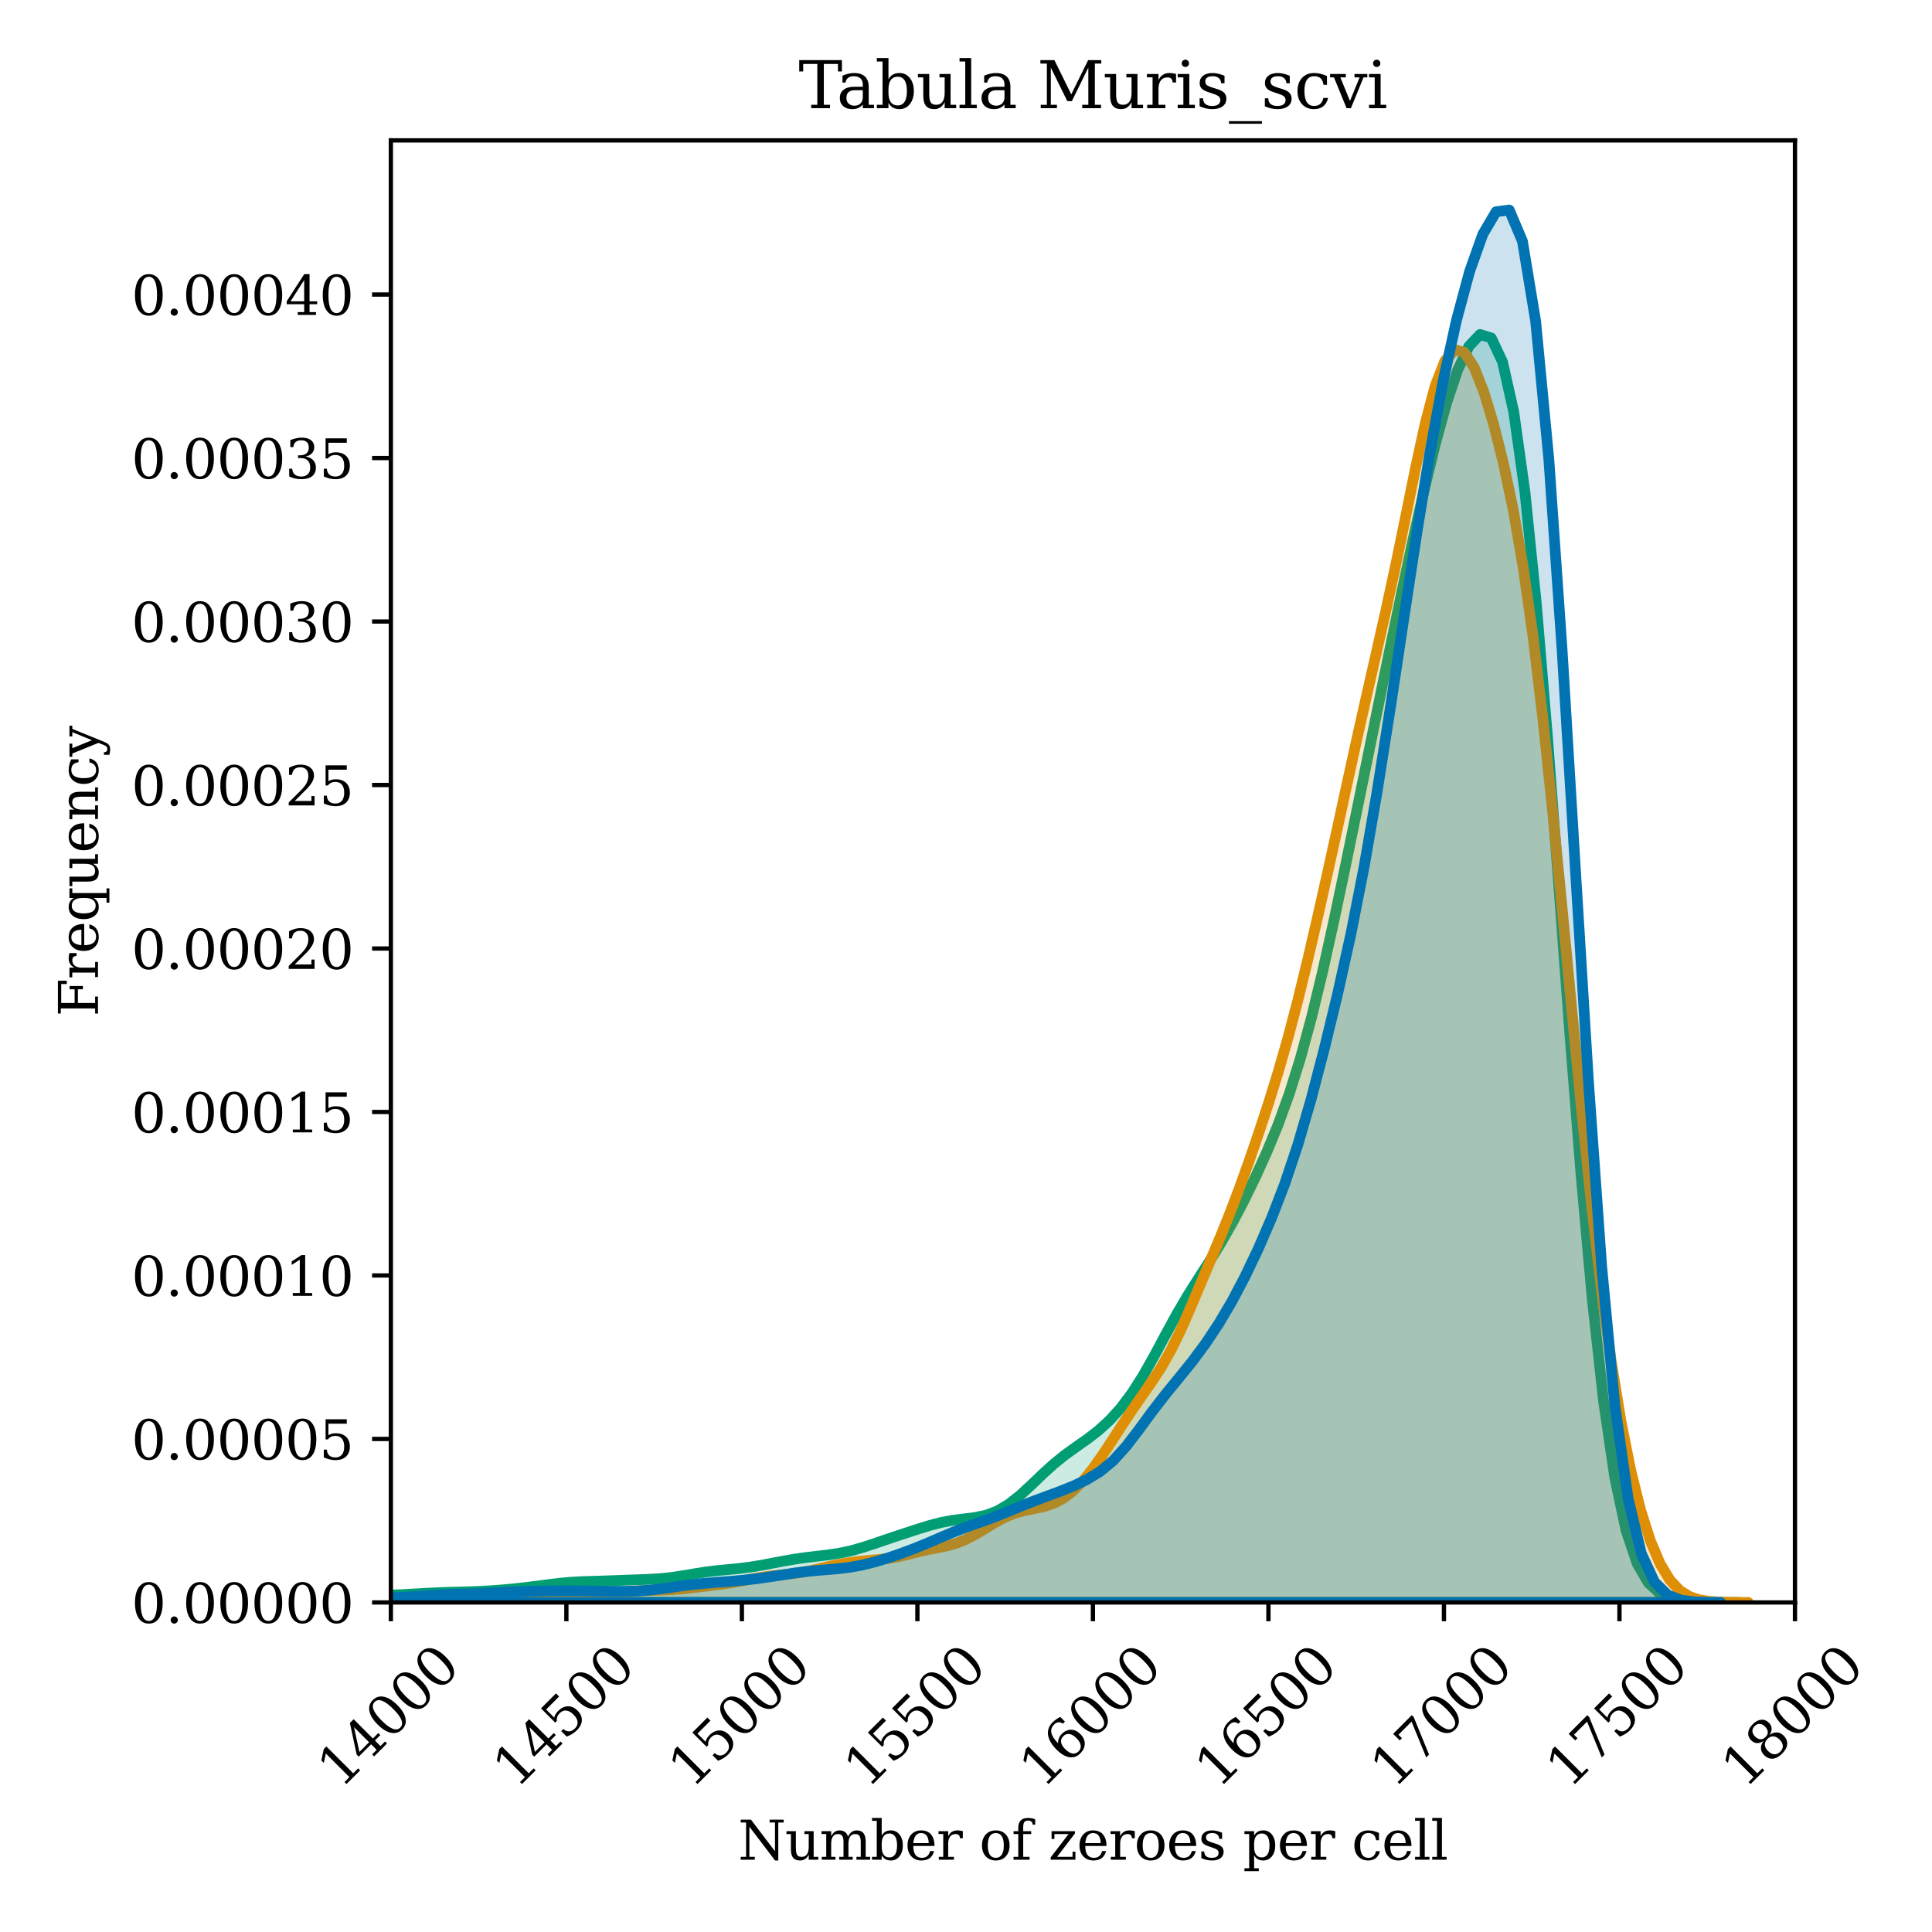 <?xml version="1.0" encoding="utf-8" standalone="no"?>
<!DOCTYPE svg PUBLIC "-//W3C//DTD SVG 1.1//EN"
  "http://www.w3.org/Graphics/SVG/1.1/DTD/svg11.dtd">
<svg xmlns:xlink="http://www.w3.org/1999/xlink" width="360pt" height="360pt" viewBox="0 0 360 360" xmlns="http://www.w3.org/2000/svg" version="1.1">
 <defs>
  <style type="text/css">*{stroke-linejoin: round; stroke-linecap: butt}</style>
 </defs>
 <g id="figure_1">
  <g id="patch_1">
   <path d="M 0 360 
L 360 360 
L 360 0 
L 0 0 
z
" style="fill: #ffffff"/>
  </g>
  <g id="axes_1">
   <g id="patch_2">
    <path d="M 72.83 298.591 
L 334.467 298.591 
L 334.467 26.16 
L 72.83 26.16 
z
" style="fill: #ffffff"/>
   </g>
   <g id="PolyCollection_1">
    <path d="M -92.28 298.591 
L -92.28 298.591 
L -90.189 298.591 
L -88.097 298.591 
L -86.006 298.591 
L -83.915 298.591 
L -81.823 298.591 
L -79.732 298.591 
L -77.641 298.591 
L -75.55 298.591 
L -73.458 298.591 
L -71.367 298.591 
L -69.276 298.591 
L -67.184 298.591 
L -65.093 298.591 
L -63.002 298.591 
L -60.911 298.591 
L -58.819 298.591 
L -56.728 298.591 
L -54.637 298.591 
L -52.545 298.591 
L -50.454 298.591 
L -48.363 298.591 
L -46.271 298.591 
L -44.18 298.591 
L -42.089 298.591 
L -39.998 298.591 
L -37.906 298.591 
L -35.815 298.591 
L -33.724 298.591 
L -31.632 298.591 
L -29.541 298.591 
L -27.45 298.591 
L -25.359 298.591 
L -23.267 298.591 
L -21.176 298.591 
L -19.085 298.591 
L -16.993 298.591 
L -14.902 298.591 
L -12.811 298.591 
L -10.719 298.591 
L -8.628 298.591 
L -6.537 298.591 
L -4.446 298.591 
L -2.354 298.591 
L -0.263 298.591 
L 1.828 298.591 
L 3.92 298.591 
L 6.011 298.591 
L 8.102 298.591 
L 10.194 298.591 
L 12.285 298.591 
L 14.376 298.591 
L 16.467 298.591 
L 18.559 298.591 
L 20.65 298.591 
L 22.741 298.591 
L 24.833 298.591 
L 26.924 298.591 
L 29.015 298.591 
L 31.106 298.591 
L 33.198 298.591 
L 35.289 298.591 
L 37.38 298.591 
L 39.472 298.591 
L 41.563 298.591 
L 43.654 298.591 
L 45.746 298.591 
L 47.837 298.591 
L 49.928 298.591 
L 52.019 298.591 
L 54.111 298.591 
L 56.202 298.591 
L 58.293 298.591 
L 60.385 298.591 
L 62.476 298.591 
L 64.567 298.591 
L 66.659 298.591 
L 68.75 298.591 
L 70.841 298.591 
L 72.932 298.591 
L 75.024 298.591 
L 77.115 298.591 
L 79.206 298.591 
L 81.298 298.591 
L 83.389 298.591 
L 85.48 298.591 
L 87.571 298.591 
L 89.663 298.591 
L 91.754 298.591 
L 93.845 298.591 
L 95.937 298.591 
L 98.028 298.591 
L 100.119 298.591 
L 102.211 298.591 
L 104.302 298.591 
L 106.393 298.591 
L 108.484 298.591 
L 110.576 298.591 
L 112.667 298.591 
L 114.758 298.591 
L 116.85 298.591 
L 118.941 298.591 
L 121.032 298.591 
L 123.123 298.591 
L 125.215 298.591 
L 127.306 298.591 
L 129.397 298.591 
L 131.489 298.591 
L 133.58 298.591 
L 135.671 298.591 
L 137.763 298.591 
L 139.854 298.591 
L 141.945 298.591 
L 144.036 298.591 
L 146.128 298.591 
L 148.219 298.591 
L 150.31 298.591 
L 152.402 298.591 
L 154.493 298.591 
L 156.584 298.591 
L 158.676 298.591 
L 160.767 298.591 
L 162.858 298.591 
L 164.949 298.591 
L 167.041 298.591 
L 169.132 298.591 
L 171.223 298.591 
L 173.315 298.591 
L 175.406 298.591 
L 177.497 298.591 
L 179.588 298.591 
L 181.68 298.591 
L 183.771 298.591 
L 185.862 298.591 
L 187.954 298.591 
L 190.045 298.591 
L 192.136 298.591 
L 194.228 298.591 
L 196.319 298.591 
L 198.41 298.591 
L 200.501 298.591 
L 202.593 298.591 
L 204.684 298.591 
L 206.775 298.591 
L 208.867 298.591 
L 210.958 298.591 
L 213.049 298.591 
L 215.14 298.591 
L 217.232 298.591 
L 219.323 298.591 
L 221.414 298.591 
L 223.506 298.591 
L 225.597 298.591 
L 227.688 298.591 
L 229.78 298.591 
L 231.871 298.591 
L 233.962 298.591 
L 236.053 298.591 
L 238.145 298.591 
L 240.236 298.591 
L 242.327 298.591 
L 244.419 298.591 
L 246.51 298.591 
L 248.601 298.591 
L 250.693 298.591 
L 252.784 298.591 
L 254.875 298.591 
L 256.966 298.591 
L 259.058 298.591 
L 261.149 298.591 
L 263.24 298.591 
L 265.332 298.591 
L 267.423 298.591 
L 269.514 298.591 
L 271.605 298.591 
L 273.697 298.591 
L 275.788 298.591 
L 277.879 298.591 
L 279.971 298.591 
L 282.062 298.591 
L 284.153 298.591 
L 286.245 298.591 
L 288.336 298.591 
L 290.427 298.591 
L 292.518 298.591 
L 294.61 298.591 
L 296.701 298.591 
L 298.792 298.591 
L 300.884 298.591 
L 302.975 298.591 
L 305.066 298.591 
L 307.157 298.591 
L 309.249 298.591 
L 311.34 298.591 
L 313.431 298.591 
L 315.523 298.591 
L 317.614 298.591 
L 319.705 298.591 
L 321.797 298.591 
L 323.888 298.591 
L 323.888 298.59 
L 323.888 298.59 
L 321.797 298.585 
L 319.705 298.573 
L 317.614 298.538 
L 315.523 298.454 
L 313.431 298.255 
L 311.34 297.811 
L 309.249 296.863 
L 307.157 294.95 
L 305.066 291.352 
L 302.975 285.125 
L 300.884 275.268 
L 298.792 261.012 
L 296.701 242.104 
L 294.61 218.951 
L 292.518 192.609 
L 290.427 164.675 
L 288.336 137.154 
L 286.245 112.201 
L 284.153 91.694 
L 282.062 76.74 
L 279.971 67.421 
L 277.879 62.977 
L 275.788 62.326 
L 273.697 64.53 
L 271.605 68.967 
L 269.514 75.203 
L 267.423 82.838 
L 265.332 91.48 
L 263.24 100.804 
L 261.149 110.572 
L 259.058 120.608 
L 256.966 130.781 
L 254.875 141.011 
L 252.784 151.248 
L 250.693 161.414 
L 248.601 171.345 
L 246.51 180.784 
L 244.419 189.452 
L 242.327 197.148 
L 240.236 203.82 
L 238.145 209.584 
L 236.053 214.658 
L 233.962 219.269 
L 231.871 223.563 
L 229.78 227.575 
L 227.688 231.279 
L 225.597 234.688 
L 223.506 237.932 
L 221.414 241.236 
L 219.323 244.794 
L 217.232 248.621 
L 215.14 252.53 
L 213.049 256.241 
L 210.958 259.533 
L 208.867 262.325 
L 206.775 264.64 
L 204.684 266.55 
L 202.593 268.158 
L 200.501 269.623 
L 198.41 271.13 
L 196.319 272.821 
L 194.228 274.723 
L 192.136 276.73 
L 190.045 278.656 
L 187.954 280.304 
L 185.862 281.539 
L 183.771 282.331 
L 181.68 282.769 
L 179.588 283.025 
L 177.497 283.287 
L 175.406 283.68 
L 173.315 284.223 
L 171.223 284.865 
L 169.132 285.543 
L 167.041 286.232 
L 164.949 286.936 
L 162.858 287.651 
L 160.767 288.337 
L 158.676 288.93 
L 156.584 289.385 
L 154.493 289.708 
L 152.402 289.957 
L 150.31 290.204 
L 148.219 290.499 
L 146.128 290.855 
L 144.036 291.253 
L 141.945 291.651 
L 139.854 291.997 
L 137.763 292.262 
L 135.671 292.464 
L 133.58 292.663 
L 131.489 292.921 
L 129.397 293.252 
L 127.306 293.611 
L 125.215 293.927 
L 123.123 294.149 
L 121.032 294.278 
L 118.941 294.357 
L 116.85 294.429 
L 114.758 294.509 
L 112.667 294.584 
L 110.576 294.646 
L 108.484 294.714 
L 106.393 294.828 
L 104.302 295.014 
L 102.211 295.264 
L 100.119 295.54 
L 98.028 295.802 
L 95.937 296.034 
L 93.845 296.231 
L 91.754 296.392 
L 89.663 296.513 
L 87.571 296.596 
L 85.48 296.654 
L 83.389 296.711 
L 81.298 296.788 
L 79.206 296.893 
L 77.115 297.014 
L 75.024 297.129 
L 72.932 297.218 
L 70.841 297.284 
L 68.75 297.349 
L 66.659 297.437 
L 64.567 297.559 
L 62.476 297.704 
L 60.385 297.848 
L 58.293 297.967 
L 56.202 298.047 
L 54.111 298.09 
L 52.019 298.111 
L 49.928 298.128 
L 47.837 298.158 
L 45.746 298.2 
L 43.654 298.244 
L 41.563 298.274 
L 39.472 298.285 
L 37.38 298.28 
L 35.289 298.27 
L 33.198 298.265 
L 31.106 298.273 
L 29.015 298.299 
L 26.924 298.344 
L 24.833 298.403 
L 22.741 298.463 
L 20.65 298.513 
L 18.559 298.544 
L 16.467 298.557 
L 14.376 298.555 
L 12.285 298.544 
L 10.194 298.532 
L 8.102 298.522 
L 6.011 298.517 
L 3.92 298.514 
L 1.828 298.511 
L -0.263 298.508 
L -2.354 298.506 
L -4.446 298.504 
L -6.537 298.503 
L -8.628 298.501 
L -10.719 298.498 
L -12.811 298.49 
L -14.902 298.48 
L -16.993 298.472 
L -19.085 298.47 
L -21.176 298.482 
L -23.267 298.504 
L -25.359 298.531 
L -27.45 298.556 
L -29.541 298.573 
L -31.632 298.583 
L -33.724 298.588 
L -35.815 298.59 
L -37.906 298.591 
L -39.998 298.591 
L -42.089 298.591 
L -44.18 298.591 
L -46.271 298.591 
L -48.363 298.591 
L -50.454 298.591 
L -52.545 298.591 
L -54.637 298.591 
L -56.728 298.591 
L -58.819 298.591 
L -60.911 298.591 
L -63.002 298.589 
L -65.093 298.586 
L -67.184 298.58 
L -69.276 298.57 
L -71.367 298.557 
L -73.458 298.544 
L -75.55 298.536 
L -77.641 298.536 
L -79.732 298.544 
L -81.823 298.557 
L -83.915 298.57 
L -86.006 298.58 
L -88.097 298.586 
L -90.189 298.589 
L -92.28 298.591 
z
" clip-path="url(#p045ac9ca9d)" style="fill: #029e73; fill-opacity: 0.2; stroke: #029e73; stroke-width: 2"/>
   </g>
   <g id="PolyCollection_2">
    <path d="M -37.103 298.59 
L -37.103 298.591 
L -35.28 298.591 
L -33.456 298.591 
L -31.633 298.591 
L -29.81 298.591 
L -27.986 298.591 
L -26.163 298.591 
L -24.339 298.591 
L -22.516 298.591 
L -20.693 298.591 
L -18.869 298.591 
L -17.046 298.591 
L -15.223 298.591 
L -13.399 298.591 
L -11.576 298.591 
L -9.752 298.591 
L -7.929 298.591 
L -6.106 298.591 
L -4.282 298.591 
L -2.459 298.591 
L -0.636 298.591 
L 1.188 298.591 
L 3.011 298.591 
L 4.835 298.591 
L 6.658 298.591 
L 8.481 298.591 
L 10.305 298.591 
L 12.128 298.591 
L 13.951 298.591 
L 15.775 298.591 
L 17.598 298.591 
L 19.422 298.591 
L 21.245 298.591 
L 23.068 298.591 
L 24.892 298.591 
L 26.715 298.591 
L 28.538 298.591 
L 30.362 298.591 
L 32.185 298.591 
L 34.008 298.591 
L 35.832 298.591 
L 37.655 298.591 
L 39.479 298.591 
L 41.302 298.591 
L 43.125 298.591 
L 44.949 298.591 
L 46.772 298.591 
L 48.595 298.591 
L 50.419 298.591 
L 52.242 298.591 
L 54.066 298.591 
L 55.889 298.591 
L 57.712 298.591 
L 59.536 298.591 
L 61.359 298.591 
L 63.182 298.591 
L 65.006 298.591 
L 66.829 298.591 
L 68.653 298.591 
L 70.476 298.591 
L 72.299 298.591 
L 74.123 298.591 
L 75.946 298.591 
L 77.769 298.591 
L 79.593 298.591 
L 81.416 298.591 
L 83.239 298.591 
L 85.063 298.591 
L 86.886 298.591 
L 88.71 298.591 
L 90.533 298.591 
L 92.356 298.591 
L 94.18 298.591 
L 96.003 298.591 
L 97.826 298.591 
L 99.65 298.591 
L 101.473 298.591 
L 103.297 298.591 
L 105.12 298.591 
L 106.943 298.591 
L 108.767 298.591 
L 110.59 298.591 
L 112.413 298.591 
L 114.237 298.591 
L 116.06 298.591 
L 117.884 298.591 
L 119.707 298.591 
L 121.53 298.591 
L 123.354 298.591 
L 125.177 298.591 
L 127 298.591 
L 128.824 298.591 
L 130.647 298.591 
L 132.471 298.591 
L 134.294 298.591 
L 136.117 298.591 
L 137.941 298.591 
L 139.764 298.591 
L 141.587 298.591 
L 143.411 298.591 
L 145.234 298.591 
L 147.057 298.591 
L 148.881 298.591 
L 150.704 298.591 
L 152.528 298.591 
L 154.351 298.591 
L 156.174 298.591 
L 157.998 298.591 
L 159.821 298.591 
L 161.644 298.591 
L 163.468 298.591 
L 165.291 298.591 
L 167.115 298.591 
L 168.938 298.591 
L 170.761 298.591 
L 172.585 298.591 
L 174.408 298.591 
L 176.231 298.591 
L 178.055 298.591 
L 179.878 298.591 
L 181.702 298.591 
L 183.525 298.591 
L 185.348 298.591 
L 187.172 298.591 
L 188.995 298.591 
L 190.818 298.591 
L 192.642 298.591 
L 194.465 298.591 
L 196.289 298.591 
L 198.112 298.591 
L 199.935 298.591 
L 201.759 298.591 
L 203.582 298.591 
L 205.405 298.591 
L 207.229 298.591 
L 209.052 298.591 
L 210.875 298.591 
L 212.699 298.591 
L 214.522 298.591 
L 216.346 298.591 
L 218.169 298.591 
L 219.992 298.591 
L 221.816 298.591 
L 223.639 298.591 
L 225.462 298.591 
L 227.286 298.591 
L 229.109 298.591 
L 230.933 298.591 
L 232.756 298.591 
L 234.579 298.591 
L 236.403 298.591 
L 238.226 298.591 
L 240.049 298.591 
L 241.873 298.591 
L 243.696 298.591 
L 245.52 298.591 
L 247.343 298.591 
L 249.166 298.591 
L 250.99 298.591 
L 252.813 298.591 
L 254.636 298.591 
L 256.46 298.591 
L 258.283 298.591 
L 260.106 298.591 
L 261.93 298.591 
L 263.753 298.591 
L 265.577 298.591 
L 267.4 298.591 
L 269.223 298.591 
L 271.047 298.591 
L 272.87 298.591 
L 274.693 298.591 
L 276.517 298.591 
L 278.34 298.591 
L 280.164 298.591 
L 281.987 298.591 
L 283.81 298.591 
L 285.634 298.591 
L 287.457 298.591 
L 289.28 298.591 
L 291.104 298.591 
L 292.927 298.591 
L 294.751 298.591 
L 296.574 298.591 
L 298.397 298.591 
L 300.221 298.591 
L 302.044 298.591 
L 303.867 298.591 
L 305.691 298.591 
L 307.514 298.591 
L 309.338 298.591 
L 311.161 298.591 
L 312.984 298.591 
L 314.808 298.591 
L 316.631 298.591 
L 318.454 298.591 
L 320.278 298.591 
L 322.101 298.591 
L 323.924 298.591 
L 325.748 298.591 
L 325.748 298.589 
L 325.748 298.589 
L 323.924 298.584 
L 322.101 298.567 
L 320.278 298.518 
L 318.454 298.392 
L 316.631 298.103 
L 314.808 297.497 
L 312.984 296.352 
L 311.161 294.402 
L 309.338 291.383 
L 307.514 287.085 
L 305.691 281.346 
L 303.867 274.006 
L 302.044 264.854 
L 300.221 253.655 
L 298.397 240.243 
L 296.574 224.662 
L 294.751 207.241 
L 292.927 188.586 
L 291.104 169.497 
L 289.28 150.875 
L 287.457 133.612 
L 285.634 118.418 
L 283.81 105.624 
L 281.987 95.104 
L 280.164 86.421 
L 278.34 79.144 
L 276.517 73.101 
L 274.693 68.466 
L 272.87 65.658 
L 271.047 65.154 
L 269.223 67.266 
L 267.4 71.983 
L 265.577 78.899 
L 263.753 87.279 
L 261.93 96.258 
L 260.106 105.133 
L 258.283 113.578 
L 256.46 121.662 
L 254.636 129.662 
L 252.813 137.806 
L 250.99 146.123 
L 249.166 154.49 
L 247.343 162.771 
L 245.52 170.885 
L 243.696 178.754 
L 241.873 186.24 
L 240.049 193.197 
L 238.226 199.574 
L 236.403 205.46 
L 234.579 211.013 
L 232.756 216.339 
L 230.933 221.432 
L 229.109 226.23 
L 227.286 230.735 
L 225.462 235.072 
L 223.639 239.398 
L 221.816 243.731 
L 219.992 247.888 
L 218.169 251.62 
L 216.346 254.82 
L 214.522 257.602 
L 212.699 260.208 
L 210.875 262.845 
L 209.052 265.595 
L 207.229 268.412 
L 205.405 271.172 
L 203.582 273.736 
L 201.759 275.982 
L 199.935 277.821 
L 198.112 279.21 
L 196.289 280.159 
L 194.465 280.749 
L 192.642 281.133 
L 190.818 281.494 
L 188.995 282.003 
L 187.172 282.754 
L 185.348 283.739 
L 183.525 284.857 
L 181.702 285.96 
L 179.878 286.906 
L 178.055 287.615 
L 176.231 288.099 
L 174.408 288.456 
L 172.585 288.814 
L 170.761 289.242 
L 168.938 289.71 
L 167.115 290.126 
L 165.291 290.425 
L 163.468 290.618 
L 161.644 290.776 
L 159.821 290.963 
L 157.998 291.211 
L 156.174 291.53 
L 154.351 291.912 
L 152.528 292.33 
L 150.704 292.731 
L 148.881 293.061 
L 147.057 293.3 
L 145.234 293.484 
L 143.411 293.679 
L 141.587 293.942 
L 139.764 294.277 
L 137.941 294.635 
L 136.117 294.959 
L 134.294 295.223 
L 132.471 295.445 
L 130.647 295.659 
L 128.824 295.874 
L 127 296.068 
L 125.177 296.207 
L 123.354 296.284 
L 121.53 296.327 
L 119.707 296.388 
L 117.884 296.514 
L 116.06 296.717 
L 114.237 296.97 
L 112.413 297.225 
L 110.59 297.432 
L 108.767 297.563 
L 106.943 297.61 
L 105.12 297.592 
L 103.297 297.55 
L 101.473 297.531 
L 99.65 297.566 
L 97.826 297.658 
L 96.003 297.783 
L 94.18 297.909 
L 92.356 298.007 
L 90.533 298.062 
L 88.71 298.067 
L 86.886 298.022 
L 85.063 297.941 
L 83.239 297.85 
L 81.416 297.783 
L 79.593 297.764 
L 77.769 297.8 
L 75.946 297.875 
L 74.123 297.962 
L 72.299 298.037 
L 70.476 298.098 
L 68.653 298.15 
L 66.829 298.201 
L 65.006 298.249 
L 63.182 298.283 
L 61.359 298.296 
L 59.536 298.291 
L 57.712 298.285 
L 55.889 298.294 
L 54.066 298.326 
L 52.242 298.371 
L 50.419 298.413 
L 48.595 298.441 
L 46.772 298.454 
L 44.949 298.46 
L 43.125 298.467 
L 41.302 298.479 
L 39.479 298.492 
L 37.655 298.501 
L 35.832 298.504 
L 34.008 298.5 
L 32.185 298.491 
L 30.362 298.476 
L 28.538 298.454 
L 26.715 298.426 
L 24.892 298.403 
L 23.068 298.396 
L 21.245 298.414 
L 19.422 298.451 
L 17.598 298.496 
L 15.775 298.535 
L 13.951 298.563 
L 12.128 298.578 
L 10.305 298.583 
L 8.481 298.581 
L 6.658 298.572 
L 4.835 298.557 
L 3.011 298.539 
L 1.188 298.522 
L -0.636 298.51 
L -2.459 298.503 
L -4.282 298.501 
L -6.106 298.503 
L -7.929 298.509 
L -9.752 298.521 
L -11.576 298.536 
L -13.399 298.551 
L -15.223 298.56 
L -17.046 298.559 
L -18.869 298.55 
L -20.693 298.537 
L -22.516 298.527 
L -24.339 298.526 
L -26.163 298.535 
L -27.986 298.55 
L -29.81 298.566 
L -31.633 298.578 
L -33.456 298.585 
L -35.28 298.589 
L -37.103 298.59 
z
" clip-path="url(#p045ac9ca9d)" style="fill: #de8f05; fill-opacity: 0.2; stroke: #de8f05; stroke-width: 2"/>
   </g>
   <g id="PolyCollection_3">
    <path d="M -169.048 298.591 
L -169.048 298.591 
L -166.587 298.591 
L -164.127 298.591 
L -161.666 298.591 
L -159.206 298.591 
L -156.745 298.591 
L -154.285 298.591 
L -151.824 298.591 
L -149.364 298.591 
L -146.903 298.591 
L -144.442 298.591 
L -141.982 298.591 
L -139.521 298.591 
L -137.061 298.591 
L -134.6 298.591 
L -132.14 298.591 
L -129.679 298.591 
L -127.219 298.591 
L -124.758 298.591 
L -122.298 298.591 
L -119.837 298.591 
L -117.377 298.591 
L -114.916 298.591 
L -112.456 298.591 
L -109.995 298.591 
L -107.535 298.591 
L -105.074 298.591 
L -102.614 298.591 
L -100.153 298.591 
L -97.693 298.591 
L -95.232 298.591 
L -92.772 298.591 
L -90.311 298.591 
L -87.851 298.591 
L -85.39 298.591 
L -82.93 298.591 
L -80.469 298.591 
L -78.009 298.591 
L -75.548 298.591 
L -73.088 298.591 
L -70.627 298.591 
L -68.167 298.591 
L -65.706 298.591 
L -63.246 298.591 
L -60.785 298.591 
L -58.325 298.591 
L -55.864 298.591 
L -53.404 298.591 
L -50.943 298.591 
L -48.482 298.591 
L -46.022 298.591 
L -43.561 298.591 
L -41.101 298.591 
L -38.64 298.591 
L -36.18 298.591 
L -33.719 298.591 
L -31.259 298.591 
L -28.798 298.591 
L -26.338 298.591 
L -23.877 298.591 
L -21.417 298.591 
L -18.956 298.591 
L -16.496 298.591 
L -14.035 298.591 
L -11.575 298.591 
L -9.114 298.591 
L -6.654 298.591 
L -4.193 298.591 
L -1.733 298.591 
L 0.728 298.591 
L 3.188 298.591 
L 5.649 298.591 
L 8.109 298.591 
L 10.57 298.591 
L 13.03 298.591 
L 15.491 298.591 
L 17.951 298.591 
L 20.412 298.591 
L 22.872 298.591 
L 25.333 298.591 
L 27.793 298.591 
L 30.254 298.591 
L 32.714 298.591 
L 35.175 298.591 
L 37.635 298.591 
L 40.096 298.591 
L 42.556 298.591 
L 45.017 298.591 
L 47.478 298.591 
L 49.938 298.591 
L 52.399 298.591 
L 54.859 298.591 
L 57.32 298.591 
L 59.78 298.591 
L 62.241 298.591 
L 64.701 298.591 
L 67.162 298.591 
L 69.622 298.591 
L 72.083 298.591 
L 74.543 298.591 
L 77.004 298.591 
L 79.464 298.591 
L 81.925 298.591 
L 84.385 298.591 
L 86.846 298.591 
L 89.306 298.591 
L 91.767 298.591 
L 94.227 298.591 
L 96.688 298.591 
L 99.148 298.591 
L 101.609 298.591 
L 104.069 298.591 
L 106.53 298.591 
L 108.99 298.591 
L 111.451 298.591 
L 113.911 298.591 
L 116.372 298.591 
L 118.832 298.591 
L 121.293 298.591 
L 123.753 298.591 
L 126.214 298.591 
L 128.674 298.591 
L 131.135 298.591 
L 133.595 298.591 
L 136.056 298.591 
L 138.516 298.591 
L 140.977 298.591 
L 143.438 298.591 
L 145.898 298.591 
L 148.359 298.591 
L 150.819 298.591 
L 153.28 298.591 
L 155.74 298.591 
L 158.201 298.591 
L 160.661 298.591 
L 163.122 298.591 
L 165.582 298.591 
L 168.043 298.591 
L 170.503 298.591 
L 172.964 298.591 
L 175.424 298.591 
L 177.885 298.591 
L 180.345 298.591 
L 182.806 298.591 
L 185.266 298.591 
L 187.727 298.591 
L 190.187 298.591 
L 192.648 298.591 
L 195.108 298.591 
L 197.569 298.591 
L 200.029 298.591 
L 202.49 298.591 
L 204.95 298.591 
L 207.411 298.591 
L 209.871 298.591 
L 212.332 298.591 
L 214.792 298.591 
L 217.253 298.591 
L 219.713 298.591 
L 222.174 298.591 
L 224.634 298.591 
L 227.095 298.591 
L 229.555 298.591 
L 232.016 298.591 
L 234.477 298.591 
L 236.937 298.591 
L 239.398 298.591 
L 241.858 298.591 
L 244.319 298.591 
L 246.779 298.591 
L 249.24 298.591 
L 251.7 298.591 
L 254.161 298.591 
L 256.621 298.591 
L 259.082 298.591 
L 261.542 298.591 
L 264.003 298.591 
L 266.463 298.591 
L 268.924 298.591 
L 271.384 298.591 
L 273.845 298.591 
L 276.305 298.591 
L 278.766 298.591 
L 281.226 298.591 
L 283.687 298.591 
L 286.147 298.591 
L 288.608 298.591 
L 291.068 298.591 
L 293.529 298.591 
L 295.989 298.591 
L 298.45 298.591 
L 300.91 298.591 
L 303.371 298.591 
L 305.831 298.591 
L 308.292 298.591 
L 310.752 298.591 
L 313.213 298.591 
L 315.673 298.591 
L 318.134 298.591 
L 320.594 298.591 
L 320.594 298.587 
L 320.594 298.587 
L 318.134 298.566 
L 315.673 298.476 
L 313.213 298.157 
L 310.752 297.204 
L 308.292 294.78 
L 305.831 289.455 
L 303.371 279.232 
L 300.91 261.92 
L 298.45 235.967 
L 295.989 201.589 
L 293.529 161.577 
L 291.068 120.994 
L 288.608 85.636 
L 286.147 59.859 
L 283.687 44.942 
L 281.226 39.133 
L 278.766 39.463 
L 276.305 43.649 
L 273.845 50.563 
L 271.384 59.716 
L 268.924 70.936 
L 266.463 84.222 
L 264.003 99.325 
L 261.542 115.507 
L 259.082 131.83 
L 256.621 147.441 
L 254.161 161.645 
L 251.7 174.142 
L 249.24 185.22 
L 246.779 195.376 
L 244.319 204.778 
L 241.858 213.234 
L 239.398 220.589 
L 236.937 226.969 
L 234.477 232.654 
L 232.016 237.824 
L 229.555 242.492 
L 227.095 246.652 
L 224.634 250.352 
L 222.174 253.664 
L 219.713 256.711 
L 217.253 259.712 
L 214.792 262.887 
L 212.332 266.239 
L 209.871 269.467 
L 207.411 272.183 
L 204.95 274.223 
L 202.49 275.714 
L 200.029 276.88 
L 197.569 277.872 
L 195.108 278.782 
L 192.648 279.698 
L 190.187 280.677 
L 187.727 281.699 
L 185.266 282.687 
L 182.806 283.589 
L 180.345 284.45 
L 177.885 285.38 
L 175.424 286.415 
L 172.964 287.479 
L 170.503 288.486 
L 168.043 289.415 
L 165.582 290.264 
L 163.122 291.015 
L 160.661 291.626 
L 158.201 292.067 
L 155.74 292.348 
L 153.28 292.547 
L 150.819 292.766 
L 148.359 293.069 
L 145.898 293.44 
L 143.438 293.824 
L 140.977 294.167 
L 138.516 294.443 
L 136.056 294.661 
L 133.595 294.848 
L 131.135 295.044 
L 128.674 295.294 
L 126.214 295.619 
L 123.753 295.976 
L 121.293 296.276 
L 118.832 296.456 
L 116.372 296.519 
L 113.911 296.511 
L 111.451 296.482 
L 108.99 296.453 
L 106.53 296.436 
L 104.069 296.439 
L 101.609 296.463 
L 99.148 296.504 
L 96.688 296.575 
L 94.227 296.694 
L 91.767 296.842 
L 89.306 296.962 
L 86.846 297.028 
L 84.385 297.083 
L 81.925 297.188 
L 79.464 297.351 
L 77.004 297.525 
L 74.543 297.662 
L 72.083 297.748 
L 69.622 297.79 
L 67.162 297.813 
L 64.701 297.847 
L 62.241 297.916 
L 59.78 298.01 
L 57.32 298.099 
L 54.859 298.154 
L 52.399 298.181 
L 49.938 298.216 
L 47.478 298.285 
L 45.017 298.38 
L 42.556 298.467 
L 40.096 298.521 
L 37.635 298.537 
L 35.175 298.533 
L 32.714 298.528 
L 30.254 298.536 
L 27.793 298.554 
L 25.333 298.572 
L 22.872 298.583 
L 20.412 298.586 
L 17.951 298.582 
L 15.491 298.566 
L 13.03 298.536 
L 10.57 298.5 
L 8.109 298.473 
L 5.649 298.473 
L 3.188 298.497 
L 0.728 298.525 
L -1.733 298.54 
L -4.193 298.537 
L -6.654 298.529 
L -9.114 298.53 
L -11.575 298.543 
L -14.035 298.558 
L -16.496 298.564 
L -18.956 298.556 
L -21.417 298.541 
L -23.877 298.53 
L -26.338 298.533 
L -28.798 298.549 
L -31.259 298.568 
L -33.719 298.581 
L -36.18 298.588 
L -38.64 298.59 
L -41.101 298.591 
L -43.561 298.591 
L -46.022 298.591 
L -48.482 298.591 
L -50.943 298.591 
L -53.404 298.591 
L -55.864 298.591 
L -58.325 298.591 
L -60.785 298.591 
L -63.246 298.591 
L -65.706 298.591 
L -68.167 298.591 
L -70.627 298.591 
L -73.088 298.591 
L -75.548 298.591 
L -78.009 298.591 
L -80.469 298.591 
L -82.93 298.591 
L -85.39 298.591 
L -87.851 298.591 
L -90.311 298.591 
L -92.772 298.591 
L -95.232 298.591 
L -97.693 298.591 
L -100.153 298.591 
L -102.614 298.591 
L -105.074 298.591 
L -107.535 298.591 
L -109.995 298.591 
L -112.456 298.591 
L -114.916 298.591 
L -117.377 298.591 
L -119.837 298.591 
L -122.298 298.591 
L -124.758 298.591 
L -127.219 298.591 
L -129.679 298.591 
L -132.14 298.591 
L -134.6 298.591 
L -137.061 298.591 
L -139.521 298.591 
L -141.982 298.589 
L -144.442 298.585 
L -146.903 298.575 
L -149.364 298.558 
L -151.824 298.54 
L -154.285 298.53 
L -156.745 298.535 
L -159.206 298.551 
L -161.666 298.57 
L -164.127 298.582 
L -166.587 298.588 
L -169.048 298.591 
z
" clip-path="url(#p045ac9ca9d)" style="fill: #0173b2; fill-opacity: 0.2; stroke: #0173b2; stroke-width: 2"/>
   </g>
   <g id="matplotlib.axis_1">
    <g id="xtick_1">
     <g id="line2d_1">
      <defs>
       <path id="mfe1ab86d4d" d="M 0 0 
L 0 3.5 
" style="stroke: #000000; stroke-width: 0.8"/>
      </defs>
      <g>
       <use xlink:href="#mfe1ab86d4d" x="72.83" y="298.591" style="stroke: #000000; stroke-width: 0.8"/>
      </g>
     </g>
     <g id="text_1">
      <!-- 14000 -->
      <g transform="translate(63.534 333.459) rotate(-45) scale(0.1 -0.1)">
       <defs>
        <path id="DejaVuSerif-31" d="M 909 0 
L 909 331 
L 1722 331 
L 1722 4213 
L 781 3603 
L 781 4013 
L 1919 4750 
L 2350 4750 
L 2350 331 
L 3163 331 
L 3163 0 
L 909 0 
z
" transform="scale(0.016)"/>
        <path id="DejaVuSerif-34" d="M 2234 1581 
L 2234 4063 
L 641 1581 
L 2234 1581 
z
M 3609 0 
L 1484 0 
L 1484 331 
L 2234 331 
L 2234 1247 
L 197 1247 
L 197 1588 
L 2241 4750 
L 2859 4750 
L 2859 1581 
L 3750 1581 
L 3750 1247 
L 2859 1247 
L 2859 331 
L 3609 331 
L 3609 0 
z
" transform="scale(0.016)"/>
        <path id="DejaVuSerif-30" d="M 2034 219 
Q 2513 219 2750 744 
Q 2988 1269 2988 2328 
Q 2988 3391 2750 3916 
Q 2513 4441 2034 4441 
Q 1556 4441 1318 3916 
Q 1081 3391 1081 2328 
Q 1081 1269 1318 744 
Q 1556 219 2034 219 
z
M 2034 -91 
Q 1275 -91 848 546 
Q 422 1184 422 2328 
Q 422 3475 848 4112 
Q 1275 4750 2034 4750 
Q 2797 4750 3222 4112 
Q 3647 3475 3647 2328 
Q 3647 1184 3222 546 
Q 2797 -91 2034 -91 
z
" transform="scale(0.016)"/>
       </defs>
       <use xlink:href="#DejaVuSerif-31"/>
       <use xlink:href="#DejaVuSerif-34" x="63.623"/>
       <use xlink:href="#DejaVuSerif-30" x="127.246"/>
       <use xlink:href="#DejaVuSerif-30" x="190.869"/>
       <use xlink:href="#DejaVuSerif-30" x="254.492"/>
      </g>
     </g>
    </g>
    <g id="xtick_2">
     <g id="line2d_2">
      <g>
       <use xlink:href="#mfe1ab86d4d" x="105.535" y="298.591" style="stroke: #000000; stroke-width: 0.8"/>
      </g>
     </g>
     <g id="text_2">
      <!-- 14500 -->
      <g transform="translate(96.238 333.459) rotate(-45) scale(0.1 -0.1)">
       <defs>
        <path id="DejaVuSerif-35" d="M 3219 4666 
L 3219 4153 
L 1081 4153 
L 1081 2816 
Q 1244 2928 1461 2984 
Q 1678 3041 1947 3041 
Q 2703 3041 3140 2622 
Q 3578 2203 3578 1478 
Q 3578 738 3136 323 
Q 2694 -91 1894 -91 
Q 1572 -91 1234 -12 
Q 897 66 544 225 
L 544 1131 
L 897 1131 
Q 925 688 1179 453 
Q 1434 219 1894 219 
Q 2388 219 2653 544 
Q 2919 869 2919 1478 
Q 2919 2084 2655 2407 
Q 2391 2731 1894 2731 
Q 1613 2731 1398 2631 
Q 1184 2531 1019 2322 
L 750 2322 
L 750 4666 
L 3219 4666 
z
" transform="scale(0.016)"/>
       </defs>
       <use xlink:href="#DejaVuSerif-31"/>
       <use xlink:href="#DejaVuSerif-34" x="63.623"/>
       <use xlink:href="#DejaVuSerif-35" x="127.246"/>
       <use xlink:href="#DejaVuSerif-30" x="190.869"/>
       <use xlink:href="#DejaVuSerif-30" x="254.492"/>
      </g>
     </g>
    </g>
    <g id="xtick_3">
     <g id="line2d_3">
      <g>
       <use xlink:href="#mfe1ab86d4d" x="138.239" y="298.591" style="stroke: #000000; stroke-width: 0.8"/>
      </g>
     </g>
     <g id="text_3">
      <!-- 15000 -->
      <g transform="translate(128.943 333.459) rotate(-45) scale(0.1 -0.1)">
       <use xlink:href="#DejaVuSerif-31"/>
       <use xlink:href="#DejaVuSerif-35" x="63.623"/>
       <use xlink:href="#DejaVuSerif-30" x="127.246"/>
       <use xlink:href="#DejaVuSerif-30" x="190.869"/>
       <use xlink:href="#DejaVuSerif-30" x="254.492"/>
      </g>
     </g>
    </g>
    <g id="xtick_4">
     <g id="line2d_4">
      <g>
       <use xlink:href="#mfe1ab86d4d" x="170.944" y="298.591" style="stroke: #000000; stroke-width: 0.8"/>
      </g>
     </g>
     <g id="text_4">
      <!-- 15500 -->
      <g transform="translate(161.648 333.459) rotate(-45) scale(0.1 -0.1)">
       <use xlink:href="#DejaVuSerif-31"/>
       <use xlink:href="#DejaVuSerif-35" x="63.623"/>
       <use xlink:href="#DejaVuSerif-35" x="127.246"/>
       <use xlink:href="#DejaVuSerif-30" x="190.869"/>
       <use xlink:href="#DejaVuSerif-30" x="254.492"/>
      </g>
     </g>
    </g>
    <g id="xtick_5">
     <g id="line2d_5">
      <g>
       <use xlink:href="#mfe1ab86d4d" x="203.649" y="298.591" style="stroke: #000000; stroke-width: 0.8"/>
      </g>
     </g>
     <g id="text_5">
      <!-- 16000 -->
      <g transform="translate(194.352 333.459) rotate(-45) scale(0.1 -0.1)">
       <defs>
        <path id="DejaVuSerif-36" d="M 2094 219 
Q 2534 219 2771 542 
Q 3009 866 3009 1472 
Q 3009 2078 2771 2401 
Q 2534 2725 2094 2725 
Q 1647 2725 1412 2412 
Q 1178 2100 1178 1509 
Q 1178 888 1415 553 
Q 1653 219 2094 219 
z
M 1075 2569 
Q 1288 2803 1556 2918 
Q 1825 3034 2163 3034 
Q 2859 3034 3264 2615 
Q 3669 2197 3669 1472 
Q 3669 763 3233 336 
Q 2797 -91 2069 -91 
Q 1278 -91 853 498 
Q 428 1088 428 2181 
Q 428 3406 931 4078 
Q 1434 4750 2350 4750 
Q 2597 4750 2869 4703 
Q 3141 4656 3425 4563 
L 3425 3794 
L 3072 3794 
Q 3034 4109 2831 4275 
Q 2628 4441 2284 4441 
Q 1678 4441 1381 3981 
Q 1084 3522 1075 2569 
z
" transform="scale(0.016)"/>
       </defs>
       <use xlink:href="#DejaVuSerif-31"/>
       <use xlink:href="#DejaVuSerif-36" x="63.623"/>
       <use xlink:href="#DejaVuSerif-30" x="127.246"/>
       <use xlink:href="#DejaVuSerif-30" x="190.869"/>
       <use xlink:href="#DejaVuSerif-30" x="254.492"/>
      </g>
     </g>
    </g>
    <g id="xtick_6">
     <g id="line2d_6">
      <g>
       <use xlink:href="#mfe1ab86d4d" x="236.353" y="298.591" style="stroke: #000000; stroke-width: 0.8"/>
      </g>
     </g>
     <g id="text_6">
      <!-- 16500 -->
      <g transform="translate(227.057 333.459) rotate(-45) scale(0.1 -0.1)">
       <use xlink:href="#DejaVuSerif-31"/>
       <use xlink:href="#DejaVuSerif-36" x="63.623"/>
       <use xlink:href="#DejaVuSerif-35" x="127.246"/>
       <use xlink:href="#DejaVuSerif-30" x="190.869"/>
       <use xlink:href="#DejaVuSerif-30" x="254.492"/>
      </g>
     </g>
    </g>
    <g id="xtick_7">
     <g id="line2d_7">
      <g>
       <use xlink:href="#mfe1ab86d4d" x="269.058" y="298.591" style="stroke: #000000; stroke-width: 0.8"/>
      </g>
     </g>
     <g id="text_7">
      <!-- 17000 -->
      <g transform="translate(259.762 333.459) rotate(-45) scale(0.1 -0.1)">
       <defs>
        <path id="DejaVuSerif-37" d="M 3609 4347 
L 1784 0 
L 1319 0 
L 3059 4153 
L 903 4153 
L 903 3578 
L 538 3578 
L 538 4666 
L 3609 4666 
L 3609 4347 
z
" transform="scale(0.016)"/>
       </defs>
       <use xlink:href="#DejaVuSerif-31"/>
       <use xlink:href="#DejaVuSerif-37" x="63.623"/>
       <use xlink:href="#DejaVuSerif-30" x="127.246"/>
       <use xlink:href="#DejaVuSerif-30" x="190.869"/>
       <use xlink:href="#DejaVuSerif-30" x="254.492"/>
      </g>
     </g>
    </g>
    <g id="xtick_8">
     <g id="line2d_8">
      <g>
       <use xlink:href="#mfe1ab86d4d" x="301.763" y="298.591" style="stroke: #000000; stroke-width: 0.8"/>
      </g>
     </g>
     <g id="text_8">
      <!-- 17500 -->
      <g transform="translate(292.467 333.459) rotate(-45) scale(0.1 -0.1)">
       <use xlink:href="#DejaVuSerif-31"/>
       <use xlink:href="#DejaVuSerif-37" x="63.623"/>
       <use xlink:href="#DejaVuSerif-35" x="127.246"/>
       <use xlink:href="#DejaVuSerif-30" x="190.869"/>
       <use xlink:href="#DejaVuSerif-30" x="254.492"/>
      </g>
     </g>
    </g>
    <g id="xtick_9">
     <g id="line2d_9">
      <g>
       <use xlink:href="#mfe1ab86d4d" x="334.467" y="298.591" style="stroke: #000000; stroke-width: 0.8"/>
      </g>
     </g>
     <g id="text_9">
      <!-- 18000 -->
      <g transform="translate(325.171 333.459) rotate(-45) scale(0.1 -0.1)">
       <defs>
        <path id="DejaVuSerif-38" d="M 2981 1275 
Q 2981 1775 2732 2051 
Q 2484 2328 2034 2328 
Q 1584 2328 1336 2051 
Q 1088 1775 1088 1275 
Q 1088 772 1336 495 
Q 1584 219 2034 219 
Q 2484 219 2732 495 
Q 2981 772 2981 1275 
z
M 2853 3541 
Q 2853 3966 2637 4203 
Q 2422 4441 2034 4441 
Q 1650 4441 1433 4203 
Q 1216 3966 1216 3541 
Q 1216 3113 1433 2875 
Q 1650 2638 2034 2638 
Q 2422 2638 2637 2875 
Q 2853 3113 2853 3541 
z
M 2516 2484 
Q 3047 2413 3344 2092 
Q 3641 1772 3641 1275 
Q 3641 619 3225 264 
Q 2809 -91 2034 -91 
Q 1263 -91 845 264 
Q 428 619 428 1275 
Q 428 1772 725 2092 
Q 1022 2413 1556 2484 
Q 1084 2569 832 2842 
Q 581 3116 581 3541 
Q 581 4103 968 4426 
Q 1356 4750 2034 4750 
Q 2713 4750 3100 4426 
Q 3488 4103 3488 3541 
Q 3488 3116 3236 2842 
Q 2984 2569 2516 2484 
z
" transform="scale(0.016)"/>
       </defs>
       <use xlink:href="#DejaVuSerif-31"/>
       <use xlink:href="#DejaVuSerif-38" x="63.623"/>
       <use xlink:href="#DejaVuSerif-30" x="127.246"/>
       <use xlink:href="#DejaVuSerif-30" x="190.869"/>
       <use xlink:href="#DejaVuSerif-30" x="254.492"/>
      </g>
     </g>
    </g>
    <g id="text_10">
     <!-- Number of zeroes per cell -->
     <g transform="translate(137.518 346.528) scale(0.1 -0.1)">
      <defs>
       <path id="DejaVuSerif-4e" d="M 313 0 
L 313 331 
L 941 331 
L 941 4331 
L 313 4331 
L 313 4666 
L 1509 4666 
L 4306 984 
L 4306 4331 
L 3681 4331 
L 3681 4666 
L 5319 4666 
L 5319 4331 
L 4691 4331 
L 4691 -91 
L 4313 -91 
L 1325 3841 
L 1325 331 
L 1953 331 
L 1953 0 
L 313 0 
z
" transform="scale(0.016)"/>
       <path id="DejaVuSerif-75" d="M 2266 3322 
L 3341 3322 
L 3341 331 
L 3884 331 
L 3884 0 
L 2766 0 
L 2766 588 
Q 2606 256 2353 82 
Q 2100 -91 1766 -91 
Q 1213 -91 952 223 
Q 691 538 691 1209 
L 691 2988 
L 172 2988 
L 172 3322 
L 1269 3322 
L 1269 1388 
Q 1269 781 1417 556 
Q 1566 331 1947 331 
Q 2347 331 2556 625 
Q 2766 919 2766 1478 
L 2766 2988 
L 2266 2988 
L 2266 3322 
z
" transform="scale(0.016)"/>
       <path id="DejaVuSerif-6d" d="M 3316 2675 
Q 3481 3041 3739 3227 
Q 3997 3413 4341 3413 
Q 4863 3413 5119 3089 
Q 5375 2766 5375 2113 
L 5375 331 
L 5894 331 
L 5894 0 
L 4300 0 
L 4300 331 
L 4800 331 
L 4800 2047 
Q 4800 2556 4650 2772 
Q 4500 2988 4153 2988 
Q 3769 2988 3567 2697 
Q 3366 2406 3366 1850 
L 3366 331 
L 3866 331 
L 3866 0 
L 2291 0 
L 2291 331 
L 2791 331 
L 2791 2069 
Q 2791 2566 2641 2777 
Q 2491 2988 2144 2988 
Q 1759 2988 1557 2697 
Q 1356 2406 1356 1850 
L 1356 331 
L 1856 331 
L 1856 0 
L 263 0 
L 263 331 
L 781 331 
L 781 2994 
L 231 2994 
L 231 3322 
L 1356 3322 
L 1356 2731 
Q 1516 3063 1762 3238 
Q 2009 3413 2322 3413 
Q 2709 3413 2968 3220 
Q 3228 3028 3316 2675 
z
" transform="scale(0.016)"/>
       <path id="DejaVuSerif-62" d="M 738 331 
L 738 4531 
L 184 4531 
L 184 4863 
L 1313 4863 
L 1313 2803 
Q 1481 3116 1742 3264 
Q 2003 3413 2388 3413 
Q 3000 3413 3387 2928 
Q 3775 2444 3775 1663 
Q 3775 881 3387 395 
Q 3000 -91 2388 -91 
Q 2003 -91 1742 57 
Q 1481 206 1313 519 
L 1313 0 
L 184 0 
L 184 331 
L 738 331 
z
M 1313 1497 
Q 1313 897 1542 583 
Q 1772 269 2209 269 
Q 2650 269 2876 622 
Q 3103 975 3103 1663 
Q 3103 2353 2876 2703 
Q 2650 3053 2209 3053 
Q 1772 3053 1542 2737 
Q 1313 2422 1313 1825 
L 1313 1497 
z
" transform="scale(0.016)"/>
       <path id="DejaVuSerif-65" d="M 3469 1600 
L 991 1600 
L 991 1575 
Q 991 903 1244 561 
Q 1497 219 1991 219 
Q 2369 219 2611 417 
Q 2853 616 2950 1006 
L 3413 1006 
Q 3275 459 2904 184 
Q 2534 -91 1931 -91 
Q 1203 -91 761 389 
Q 319 869 319 1663 
Q 319 2450 753 2931 
Q 1188 3413 1894 3413 
Q 2647 3413 3050 2948 
Q 3453 2484 3469 1600 
z
M 2791 1931 
Q 2772 2513 2545 2808 
Q 2319 3103 1894 3103 
Q 1497 3103 1269 2806 
Q 1041 2509 991 1931 
L 2791 1931 
z
" transform="scale(0.016)"/>
       <path id="DejaVuSerif-72" d="M 3059 3328 
L 3059 2497 
L 2728 2497 
Q 2713 2744 2591 2866 
Q 2469 2988 2234 2988 
Q 1809 2988 1582 2694 
Q 1356 2400 1356 1850 
L 1356 331 
L 2022 331 
L 2022 0 
L 263 0 
L 263 331 
L 781 331 
L 781 2994 
L 231 2994 
L 231 3322 
L 1356 3322 
L 1356 2731 
Q 1525 3078 1790 3245 
Q 2056 3413 2438 3413 
Q 2578 3413 2733 3391 
Q 2888 3369 3059 3328 
z
" transform="scale(0.016)"/>
       <path id="DejaVuSerif-20" transform="scale(0.016)"/>
       <path id="DejaVuSerif-6f" d="M 1925 219 
Q 2388 219 2623 584 
Q 2859 950 2859 1663 
Q 2859 2375 2623 2739 
Q 2388 3103 1925 3103 
Q 1463 3103 1227 2739 
Q 991 2375 991 1663 
Q 991 950 1228 584 
Q 1466 219 1925 219 
z
M 1925 -91 
Q 1200 -91 759 389 
Q 319 869 319 1663 
Q 319 2456 758 2934 
Q 1197 3413 1925 3413 
Q 2653 3413 3092 2934 
Q 3531 2456 3531 1663 
Q 3531 869 3092 389 
Q 2653 -91 1925 -91 
z
" transform="scale(0.016)"/>
       <path id="DejaVuSerif-66" d="M 2753 4078 
L 2450 4078 
Q 2447 4313 2317 4434 
Q 2188 4556 1941 4556 
Q 1619 4556 1487 4379 
Q 1356 4203 1356 3750 
L 1356 3322 
L 2284 3322 
L 2284 2988 
L 1356 2988 
L 1356 331 
L 2094 331 
L 2094 0 
L 231 0 
L 231 331 
L 781 331 
L 781 2988 
L 231 2988 
L 231 3322 
L 781 3322 
L 781 3738 
Q 781 4294 1070 4578 
Q 1359 4863 1919 4863 
Q 2128 4863 2337 4825 
Q 2547 4788 2753 4709 
L 2753 4078 
z
" transform="scale(0.016)"/>
       <path id="DejaVuSerif-7a" d="M 256 0 
L 256 269 
L 2338 2988 
L 691 2988 
L 691 2413 
L 359 2413 
L 359 3322 
L 3078 3322 
L 3078 3053 
L 997 331 
L 2803 331 
L 2803 934 
L 3138 934 
L 3138 0 
L 256 0 
z
" transform="scale(0.016)"/>
       <path id="DejaVuSerif-73" d="M 359 184 
L 359 959 
L 691 959 
Q 703 588 923 403 
Q 1144 219 1575 219 
Q 1963 219 2166 364 
Q 2369 509 2369 788 
Q 2369 1006 2220 1140 
Q 2072 1275 1594 1428 
L 1178 1569 
Q 750 1706 558 1912 
Q 366 2119 366 2438 
Q 366 2894 700 3153 
Q 1034 3413 1625 3413 
Q 1888 3413 2178 3344 
Q 2469 3275 2778 3144 
L 2778 2419 
L 2447 2419 
Q 2434 2741 2221 2922 
Q 2009 3103 1644 3103 
Q 1281 3103 1095 2975 
Q 909 2847 909 2591 
Q 909 2381 1050 2254 
Q 1191 2128 1613 1997 
L 2069 1856 
Q 2541 1709 2748 1489 
Q 2956 1269 2956 922 
Q 2956 450 2595 179 
Q 2234 -91 1600 -91 
Q 1278 -91 972 -22 
Q 666 47 359 184 
z
" transform="scale(0.016)"/>
       <path id="DejaVuSerif-70" d="M 1313 1825 
L 1313 1497 
Q 1313 897 1542 583 
Q 1772 269 2209 269 
Q 2650 269 2876 622 
Q 3103 975 3103 1663 
Q 3103 2353 2876 2703 
Q 2650 3053 2209 3053 
Q 1772 3053 1542 2737 
Q 1313 2422 1313 1825 
z
M 738 2988 
L 184 2988 
L 184 3322 
L 1313 3322 
L 1313 2803 
Q 1481 3116 1742 3264 
Q 2003 3413 2388 3413 
Q 3000 3413 3387 2928 
Q 3775 2444 3775 1663 
Q 3775 881 3387 395 
Q 3000 -91 2388 -91 
Q 2003 -91 1742 57 
Q 1481 206 1313 519 
L 1313 -997 
L 1856 -997 
L 1856 -1331 
L 184 -1331 
L 184 -997 
L 738 -997 
L 738 2988 
z
" transform="scale(0.016)"/>
       <path id="DejaVuSerif-63" d="M 3291 997 
Q 3169 466 2822 187 
Q 2475 -91 1925 -91 
Q 1200 -91 759 389 
Q 319 869 319 1663 
Q 319 2459 759 2936 
Q 1200 3413 1925 3413 
Q 2241 3413 2553 3339 
Q 2866 3266 3181 3116 
L 3181 2266 
L 2847 2266 
Q 2781 2703 2561 2903 
Q 2341 3103 1931 3103 
Q 1466 3103 1228 2742 
Q 991 2381 991 1663 
Q 991 944 1227 581 
Q 1463 219 1931 219 
Q 2303 219 2525 412 
Q 2747 606 2828 997 
L 3291 997 
z
" transform="scale(0.016)"/>
       <path id="DejaVuSerif-6c" d="M 1313 331 
L 1856 331 
L 1856 0 
L 184 0 
L 184 331 
L 738 331 
L 738 4531 
L 184 4531 
L 184 4863 
L 1313 4863 
L 1313 331 
z
" transform="scale(0.016)"/>
      </defs>
      <use xlink:href="#DejaVuSerif-4e"/>
      <use xlink:href="#DejaVuSerif-75" x="87.5"/>
      <use xlink:href="#DejaVuSerif-6d" x="151.904"/>
      <use xlink:href="#DejaVuSerif-62" x="246.729"/>
      <use xlink:href="#DejaVuSerif-65" x="310.742"/>
      <use xlink:href="#DejaVuSerif-72" x="369.922"/>
      <use xlink:href="#DejaVuSerif-20" x="417.725"/>
      <use xlink:href="#DejaVuSerif-6f" x="449.512"/>
      <use xlink:href="#DejaVuSerif-66" x="509.717"/>
      <use xlink:href="#DejaVuSerif-20" x="546.729"/>
      <use xlink:href="#DejaVuSerif-7a" x="578.516"/>
      <use xlink:href="#DejaVuSerif-65" x="631.201"/>
      <use xlink:href="#DejaVuSerif-72" x="690.381"/>
      <use xlink:href="#DejaVuSerif-6f" x="738.184"/>
      <use xlink:href="#DejaVuSerif-65" x="798.389"/>
      <use xlink:href="#DejaVuSerif-73" x="857.568"/>
      <use xlink:href="#DejaVuSerif-20" x="908.887"/>
      <use xlink:href="#DejaVuSerif-70" x="940.674"/>
      <use xlink:href="#DejaVuSerif-65" x="1004.688"/>
      <use xlink:href="#DejaVuSerif-72" x="1063.867"/>
      <use xlink:href="#DejaVuSerif-20" x="1111.67"/>
      <use xlink:href="#DejaVuSerif-63" x="1143.457"/>
      <use xlink:href="#DejaVuSerif-65" x="1199.463"/>
      <use xlink:href="#DejaVuSerif-6c" x="1258.643"/>
      <use xlink:href="#DejaVuSerif-6c" x="1290.625"/>
     </g>
    </g>
   </g>
   <g id="matplotlib.axis_2">
    <g id="ytick_1">
     <g id="line2d_10">
      <defs>
       <path id="m04a1a53bc4" d="M 0 0 
L -3.5 0 
" style="stroke: #000000; stroke-width: 0.8"/>
      </defs>
      <g>
       <use xlink:href="#m04a1a53bc4" x="72.83" y="298.591" style="stroke: #000000; stroke-width: 0.8"/>
      </g>
     </g>
     <g id="text_11">
      <!-- 0.00000 -->
      <g transform="translate(24.477 302.39) scale(0.1 -0.1)">
       <defs>
        <path id="DejaVuSerif-2e" d="M 603 325 
Q 603 500 722 622 
Q 841 744 1019 744 
Q 1191 744 1312 622 
Q 1434 500 1434 325 
Q 1434 153 1312 31 
Q 1191 -91 1019 -91 
Q 841 -91 722 29 
Q 603 150 603 325 
z
" transform="scale(0.016)"/>
       </defs>
       <use xlink:href="#DejaVuSerif-30"/>
       <use xlink:href="#DejaVuSerif-2e" x="63.623"/>
       <use xlink:href="#DejaVuSerif-30" x="95.41"/>
       <use xlink:href="#DejaVuSerif-30" x="159.033"/>
       <use xlink:href="#DejaVuSerif-30" x="222.656"/>
       <use xlink:href="#DejaVuSerif-30" x="286.279"/>
       <use xlink:href="#DejaVuSerif-30" x="349.902"/>
      </g>
     </g>
    </g>
    <g id="ytick_2">
     <g id="line2d_11">
      <g>
       <use xlink:href="#m04a1a53bc4" x="72.83" y="268.128" style="stroke: #000000; stroke-width: 0.8"/>
      </g>
     </g>
     <g id="text_12">
      <!-- 0.00005 -->
      <g transform="translate(24.477 271.927) scale(0.1 -0.1)">
       <use xlink:href="#DejaVuSerif-30"/>
       <use xlink:href="#DejaVuSerif-2e" x="63.623"/>
       <use xlink:href="#DejaVuSerif-30" x="95.41"/>
       <use xlink:href="#DejaVuSerif-30" x="159.033"/>
       <use xlink:href="#DejaVuSerif-30" x="222.656"/>
       <use xlink:href="#DejaVuSerif-30" x="286.279"/>
       <use xlink:href="#DejaVuSerif-35" x="349.902"/>
      </g>
     </g>
    </g>
    <g id="ytick_3">
     <g id="line2d_12">
      <g>
       <use xlink:href="#m04a1a53bc4" x="72.83" y="237.664" style="stroke: #000000; stroke-width: 0.8"/>
      </g>
     </g>
     <g id="text_13">
      <!-- 0.00010 -->
      <g transform="translate(24.477 241.464) scale(0.1 -0.1)">
       <use xlink:href="#DejaVuSerif-30"/>
       <use xlink:href="#DejaVuSerif-2e" x="63.623"/>
       <use xlink:href="#DejaVuSerif-30" x="95.41"/>
       <use xlink:href="#DejaVuSerif-30" x="159.033"/>
       <use xlink:href="#DejaVuSerif-30" x="222.656"/>
       <use xlink:href="#DejaVuSerif-31" x="286.279"/>
       <use xlink:href="#DejaVuSerif-30" x="349.902"/>
      </g>
     </g>
    </g>
    <g id="ytick_4">
     <g id="line2d_13">
      <g>
       <use xlink:href="#m04a1a53bc4" x="72.83" y="207.201" style="stroke: #000000; stroke-width: 0.8"/>
      </g>
     </g>
     <g id="text_14">
      <!-- 0.00015 -->
      <g transform="translate(24.477 211) scale(0.1 -0.1)">
       <use xlink:href="#DejaVuSerif-30"/>
       <use xlink:href="#DejaVuSerif-2e" x="63.623"/>
       <use xlink:href="#DejaVuSerif-30" x="95.41"/>
       <use xlink:href="#DejaVuSerif-30" x="159.033"/>
       <use xlink:href="#DejaVuSerif-30" x="222.656"/>
       <use xlink:href="#DejaVuSerif-31" x="286.279"/>
       <use xlink:href="#DejaVuSerif-35" x="349.902"/>
      </g>
     </g>
    </g>
    <g id="ytick_5">
     <g id="line2d_14">
      <g>
       <use xlink:href="#m04a1a53bc4" x="72.83" y="176.738" style="stroke: #000000; stroke-width: 0.8"/>
      </g>
     </g>
     <g id="text_15">
      <!-- 0.00020 -->
      <g transform="translate(24.477 180.537) scale(0.1 -0.1)">
       <defs>
        <path id="DejaVuSerif-32" d="M 819 3553 
L 469 3553 
L 469 4384 
Q 803 4563 1142 4656 
Q 1481 4750 1806 4750 
Q 2534 4750 2956 4397 
Q 3378 4044 3378 3438 
Q 3378 2753 2422 1800 
Q 2347 1728 2309 1691 
L 1131 513 
L 3078 513 
L 3078 1088 
L 3444 1088 
L 3444 0 
L 434 0 
L 434 341 
L 1850 1753 
Q 2319 2222 2519 2614 
Q 2719 3006 2719 3438 
Q 2719 3909 2473 4175 
Q 2228 4441 1797 4441 
Q 1350 4441 1106 4219 
Q 863 3997 819 3553 
z
" transform="scale(0.016)"/>
       </defs>
       <use xlink:href="#DejaVuSerif-30"/>
       <use xlink:href="#DejaVuSerif-2e" x="63.623"/>
       <use xlink:href="#DejaVuSerif-30" x="95.41"/>
       <use xlink:href="#DejaVuSerif-30" x="159.033"/>
       <use xlink:href="#DejaVuSerif-30" x="222.656"/>
       <use xlink:href="#DejaVuSerif-32" x="286.279"/>
       <use xlink:href="#DejaVuSerif-30" x="349.902"/>
      </g>
     </g>
    </g>
    <g id="ytick_6">
     <g id="line2d_15">
      <g>
       <use xlink:href="#m04a1a53bc4" x="72.83" y="146.274" style="stroke: #000000; stroke-width: 0.8"/>
      </g>
     </g>
     <g id="text_16">
      <!-- 0.00025 -->
      <g transform="translate(24.477 150.073) scale(0.1 -0.1)">
       <use xlink:href="#DejaVuSerif-30"/>
       <use xlink:href="#DejaVuSerif-2e" x="63.623"/>
       <use xlink:href="#DejaVuSerif-30" x="95.41"/>
       <use xlink:href="#DejaVuSerif-30" x="159.033"/>
       <use xlink:href="#DejaVuSerif-30" x="222.656"/>
       <use xlink:href="#DejaVuSerif-32" x="286.279"/>
       <use xlink:href="#DejaVuSerif-35" x="349.902"/>
      </g>
     </g>
    </g>
    <g id="ytick_7">
     <g id="line2d_16">
      <g>
       <use xlink:href="#m04a1a53bc4" x="72.83" y="115.811" style="stroke: #000000; stroke-width: 0.8"/>
      </g>
     </g>
     <g id="text_17">
      <!-- 0.00030 -->
      <g transform="translate(24.477 119.61) scale(0.1 -0.1)">
       <defs>
        <path id="DejaVuSerif-33" d="M 622 4469 
Q 988 4606 1323 4678 
Q 1659 4750 1953 4750 
Q 2638 4750 3022 4454 
Q 3406 4159 3406 3634 
Q 3406 3213 3140 2930 
Q 2875 2647 2388 2547 
Q 2963 2466 3280 2130 
Q 3597 1794 3597 1259 
Q 3597 606 3158 257 
Q 2719 -91 1894 -91 
Q 1528 -91 1179 -12 
Q 831 66 488 225 
L 488 1131 
L 838 1131 
Q 869 681 1141 450 
Q 1413 219 1906 219 
Q 2384 219 2661 495 
Q 2938 772 2938 1253 
Q 2938 1803 2653 2086 
Q 2369 2369 1819 2369 
L 1522 2369 
L 1522 2688 
L 1678 2688 
Q 2225 2688 2498 2914 
Q 2772 3141 2772 3597 
Q 2772 4006 2547 4223 
Q 2322 4441 1900 4441 
Q 1478 4441 1245 4241 
Q 1013 4041 972 3647 
L 622 3647 
L 622 4469 
z
" transform="scale(0.016)"/>
       </defs>
       <use xlink:href="#DejaVuSerif-30"/>
       <use xlink:href="#DejaVuSerif-2e" x="63.623"/>
       <use xlink:href="#DejaVuSerif-30" x="95.41"/>
       <use xlink:href="#DejaVuSerif-30" x="159.033"/>
       <use xlink:href="#DejaVuSerif-30" x="222.656"/>
       <use xlink:href="#DejaVuSerif-33" x="286.279"/>
       <use xlink:href="#DejaVuSerif-30" x="349.902"/>
      </g>
     </g>
    </g>
    <g id="ytick_8">
     <g id="line2d_17">
      <g>
       <use xlink:href="#m04a1a53bc4" x="72.83" y="85.347" style="stroke: #000000; stroke-width: 0.8"/>
      </g>
     </g>
     <g id="text_18">
      <!-- 0.00035 -->
      <g transform="translate(24.477 89.146) scale(0.1 -0.1)">
       <use xlink:href="#DejaVuSerif-30"/>
       <use xlink:href="#DejaVuSerif-2e" x="63.623"/>
       <use xlink:href="#DejaVuSerif-30" x="95.41"/>
       <use xlink:href="#DejaVuSerif-30" x="159.033"/>
       <use xlink:href="#DejaVuSerif-30" x="222.656"/>
       <use xlink:href="#DejaVuSerif-33" x="286.279"/>
       <use xlink:href="#DejaVuSerif-35" x="349.902"/>
      </g>
     </g>
    </g>
    <g id="ytick_9">
     <g id="line2d_18">
      <g>
       <use xlink:href="#m04a1a53bc4" x="72.83" y="54.884" style="stroke: #000000; stroke-width: 0.8"/>
      </g>
     </g>
     <g id="text_19">
      <!-- 0.00040 -->
      <g transform="translate(24.477 58.683) scale(0.1 -0.1)">
       <use xlink:href="#DejaVuSerif-30"/>
       <use xlink:href="#DejaVuSerif-2e" x="63.623"/>
       <use xlink:href="#DejaVuSerif-30" x="95.41"/>
       <use xlink:href="#DejaVuSerif-30" x="159.033"/>
       <use xlink:href="#DejaVuSerif-30" x="222.656"/>
       <use xlink:href="#DejaVuSerif-34" x="286.279"/>
       <use xlink:href="#DejaVuSerif-30" x="349.902"/>
      </g>
     </g>
    </g>
    <g id="text_20">
     <!-- Frequency -->
     <g transform="translate(18.255 189.42) rotate(-90) scale(0.1 -0.1)">
      <defs>
       <path id="DejaVuSerif-46" d="M 353 0 
L 353 331 
L 947 331 
L 947 4331 
L 353 4331 
L 353 4666 
L 4172 4666 
L 4172 3628 
L 3788 3628 
L 3788 4281 
L 1581 4281 
L 1581 2719 
L 3175 2719 
L 3175 3303 
L 3559 3303 
L 3559 1753 
L 3175 1753 
L 3175 2338 
L 1581 2338 
L 1581 331 
L 2328 331 
L 2328 0 
L 353 0 
z
" transform="scale(0.016)"/>
       <path id="DejaVuSerif-71" d="M 3359 2988 
L 3359 -997 
L 3909 -997 
L 3909 -1331 
L 2241 -1331 
L 2241 -997 
L 2784 -997 
L 2784 519 
Q 2616 206 2355 57 
Q 2094 -91 1709 -91 
Q 1097 -91 708 395 
Q 319 881 319 1663 
Q 319 2444 706 2928 
Q 1094 3413 1709 3413 
Q 2094 3413 2355 3264 
Q 2616 3116 2784 2803 
L 2784 3322 
L 3909 3322 
L 3909 2988 
L 3359 2988 
z
M 2784 1825 
Q 2784 2422 2554 2737 
Q 2325 3053 1888 3053 
Q 1444 3053 1217 2703 
Q 991 2353 991 1663 
Q 991 975 1217 622 
Q 1444 269 1888 269 
Q 2325 269 2554 583 
Q 2784 897 2784 1497 
L 2784 1825 
z
" transform="scale(0.016)"/>
       <path id="DejaVuSerif-6e" d="M 263 0 
L 263 331 
L 781 331 
L 781 2988 
L 231 2988 
L 231 3322 
L 1356 3322 
L 1356 2731 
Q 1516 3069 1770 3241 
Q 2025 3413 2363 3413 
Q 2913 3413 3172 3097 
Q 3431 2781 3431 2113 
L 3431 331 
L 3944 331 
L 3944 0 
L 2356 0 
L 2356 331 
L 2853 331 
L 2853 1931 
Q 2853 2541 2703 2767 
Q 2553 2994 2175 2994 
Q 1775 2994 1565 2701 
Q 1356 2409 1356 1850 
L 1356 331 
L 1856 331 
L 1856 0 
L 263 0 
z
" transform="scale(0.016)"/>
       <path id="DejaVuSerif-79" d="M 1381 -609 
L 1600 -56 
L 359 2988 
L -19 2988 
L -19 3322 
L 1509 3322 
L 1509 2988 
L 978 2988 
L 1913 703 
L 2847 2988 
L 2350 2988 
L 2350 3322 
L 3597 3322 
L 3597 2988 
L 3225 2988 
L 1703 -750 
Q 1547 -1138 1356 -1280 
Q 1166 -1422 819 -1422 
Q 672 -1422 517 -1397 
Q 363 -1372 206 -1325 
L 206 -691 
L 500 -691 
Q 519 -903 608 -995 
Q 697 -1088 884 -1088 
Q 1056 -1088 1161 -992 
Q 1266 -897 1381 -609 
z
" transform="scale(0.016)"/>
      </defs>
      <use xlink:href="#DejaVuSerif-46"/>
      <use xlink:href="#DejaVuSerif-72" x="69.385"/>
      <use xlink:href="#DejaVuSerif-65" x="117.188"/>
      <use xlink:href="#DejaVuSerif-71" x="176.367"/>
      <use xlink:href="#DejaVuSerif-75" x="240.381"/>
      <use xlink:href="#DejaVuSerif-65" x="304.785"/>
      <use xlink:href="#DejaVuSerif-6e" x="363.965"/>
      <use xlink:href="#DejaVuSerif-63" x="428.369"/>
      <use xlink:href="#DejaVuSerif-79" x="484.375"/>
     </g>
    </g>
   </g>
   <g id="patch_3">
    <path d="M 72.83 298.591 
L 72.83 26.16 
" style="fill: none; stroke: #000000; stroke-width: 0.8; stroke-linejoin: miter; stroke-linecap: square"/>
   </g>
   <g id="patch_4">
    <path d="M 334.467 298.591 
L 334.467 26.16 
" style="fill: none; stroke: #000000; stroke-width: 0.8; stroke-linejoin: miter; stroke-linecap: square"/>
   </g>
   <g id="patch_5">
    <path d="M 72.83 298.591 
L 334.467 298.591 
" style="fill: none; stroke: #000000; stroke-width: 0.8; stroke-linejoin: miter; stroke-linecap: square"/>
   </g>
   <g id="patch_6">
    <path d="M 72.83 26.16 
L 334.467 26.16 
" style="fill: none; stroke: #000000; stroke-width: 0.8; stroke-linejoin: miter; stroke-linecap: square"/>
   </g>
   <g id="text_21">
    <!-- Tabula Muris_scvi -->
    <g transform="translate(148.804 20.16) scale(0.12 -0.12)">
     <defs>
      <path id="DejaVuSerif-54" d="M 1222 0 
L 1222 331 
L 1819 331 
L 1819 4294 
L 447 4294 
L 447 3566 
L 63 3566 
L 63 4666 
L 4206 4666 
L 4206 3566 
L 3822 3566 
L 3822 4294 
L 2450 4294 
L 2450 331 
L 3047 331 
L 3047 0 
L 1222 0 
z
" transform="scale(0.016)"/>
      <path id="DejaVuSerif-61" d="M 2547 1044 
L 2547 1747 
L 1806 1747 
Q 1378 1747 1168 1562 
Q 959 1378 959 997 
Q 959 650 1171 447 
Q 1384 244 1747 244 
Q 2106 244 2326 466 
Q 2547 688 2547 1044 
z
M 3122 2075 
L 3122 331 
L 3634 331 
L 3634 0 
L 2547 0 
L 2547 359 
Q 2356 128 2106 18 
Q 1856 -91 1522 -91 
Q 969 -91 644 203 
Q 319 497 319 997 
Q 319 1513 691 1797 
Q 1063 2081 1741 2081 
L 2547 2081 
L 2547 2309 
Q 2547 2688 2317 2895 
Q 2088 3103 1672 3103 
Q 1328 3103 1125 2947 
Q 922 2791 872 2484 
L 575 2484 
L 575 3156 
Q 875 3284 1158 3348 
Q 1441 3413 1709 3413 
Q 2400 3413 2761 3070 
Q 3122 2728 3122 2075 
z
" transform="scale(0.016)"/>
      <path id="DejaVuSerif-4d" d="M 353 0 
L 353 331 
L 947 331 
L 947 4331 
L 319 4331 
L 319 4666 
L 1678 4666 
L 3316 1344 
L 4953 4666 
L 6228 4666 
L 6228 4331 
L 5606 4331 
L 5606 331 
L 6203 331 
L 6203 0 
L 4378 0 
L 4378 331 
L 4972 331 
L 4972 3938 
L 3372 684 
L 2931 684 
L 1331 3938 
L 1331 331 
L 1925 331 
L 1925 0 
L 353 0 
z
" transform="scale(0.016)"/>
      <path id="DejaVuSerif-69" d="M 622 4353 
Q 622 4497 726 4603 
Q 831 4709 978 4709 
Q 1122 4709 1226 4603 
Q 1331 4497 1331 4353 
Q 1331 4206 1228 4103 
Q 1125 4000 978 4000 
Q 831 4000 726 4103 
Q 622 4206 622 4353 
z
M 1356 331 
L 1900 331 
L 1900 0 
L 231 0 
L 231 331 
L 781 331 
L 781 2988 
L 231 2988 
L 231 3322 
L 1356 3322 
L 1356 331 
z
" transform="scale(0.016)"/>
      <path id="DejaVuSerif-5f" d="M 3200 -1259 
L 3200 -1509 
L 0 -1509 
L 0 -1259 
L 3200 -1259 
z
" transform="scale(0.016)"/>
      <path id="DejaVuSerif-76" d="M 1581 0 
L 359 2988 
L -19 2988 
L -19 3322 
L 1509 3322 
L 1509 2988 
L 978 2988 
L 1913 703 
L 2847 2988 
L 2350 2988 
L 2350 3322 
L 3597 3322 
L 3597 2988 
L 3225 2988 
L 2003 0 
L 1581 0 
z
" transform="scale(0.016)"/>
     </defs>
     <use xlink:href="#DejaVuSerif-54"/>
     <use xlink:href="#DejaVuSerif-61" x="58.949"/>
     <use xlink:href="#DejaVuSerif-62" x="118.568"/>
     <use xlink:href="#DejaVuSerif-75" x="182.582"/>
     <use xlink:href="#DejaVuSerif-6c" x="246.986"/>
     <use xlink:href="#DejaVuSerif-61" x="278.969"/>
     <use xlink:href="#DejaVuSerif-20" x="338.588"/>
     <use xlink:href="#DejaVuSerif-4d" x="370.375"/>
     <use xlink:href="#DejaVuSerif-75" x="472.768"/>
     <use xlink:href="#DejaVuSerif-72" x="537.172"/>
     <use xlink:href="#DejaVuSerif-69" x="584.975"/>
     <use xlink:href="#DejaVuSerif-73" x="616.957"/>
     <use xlink:href="#DejaVuSerif-5f" x="668.275"/>
     <use xlink:href="#DejaVuSerif-73" x="718.275"/>
     <use xlink:href="#DejaVuSerif-63" x="769.594"/>
     <use xlink:href="#DejaVuSerif-76" x="825.6"/>
     <use xlink:href="#DejaVuSerif-69" x="882.094"/>
    </g>
   </g>
  </g>
 </g>
 <defs>
  <clipPath id="p045ac9ca9d">
   <rect x="72.83" y="26.16" width="261.637" height="272.431"/>
  </clipPath>
 </defs>
</svg>

